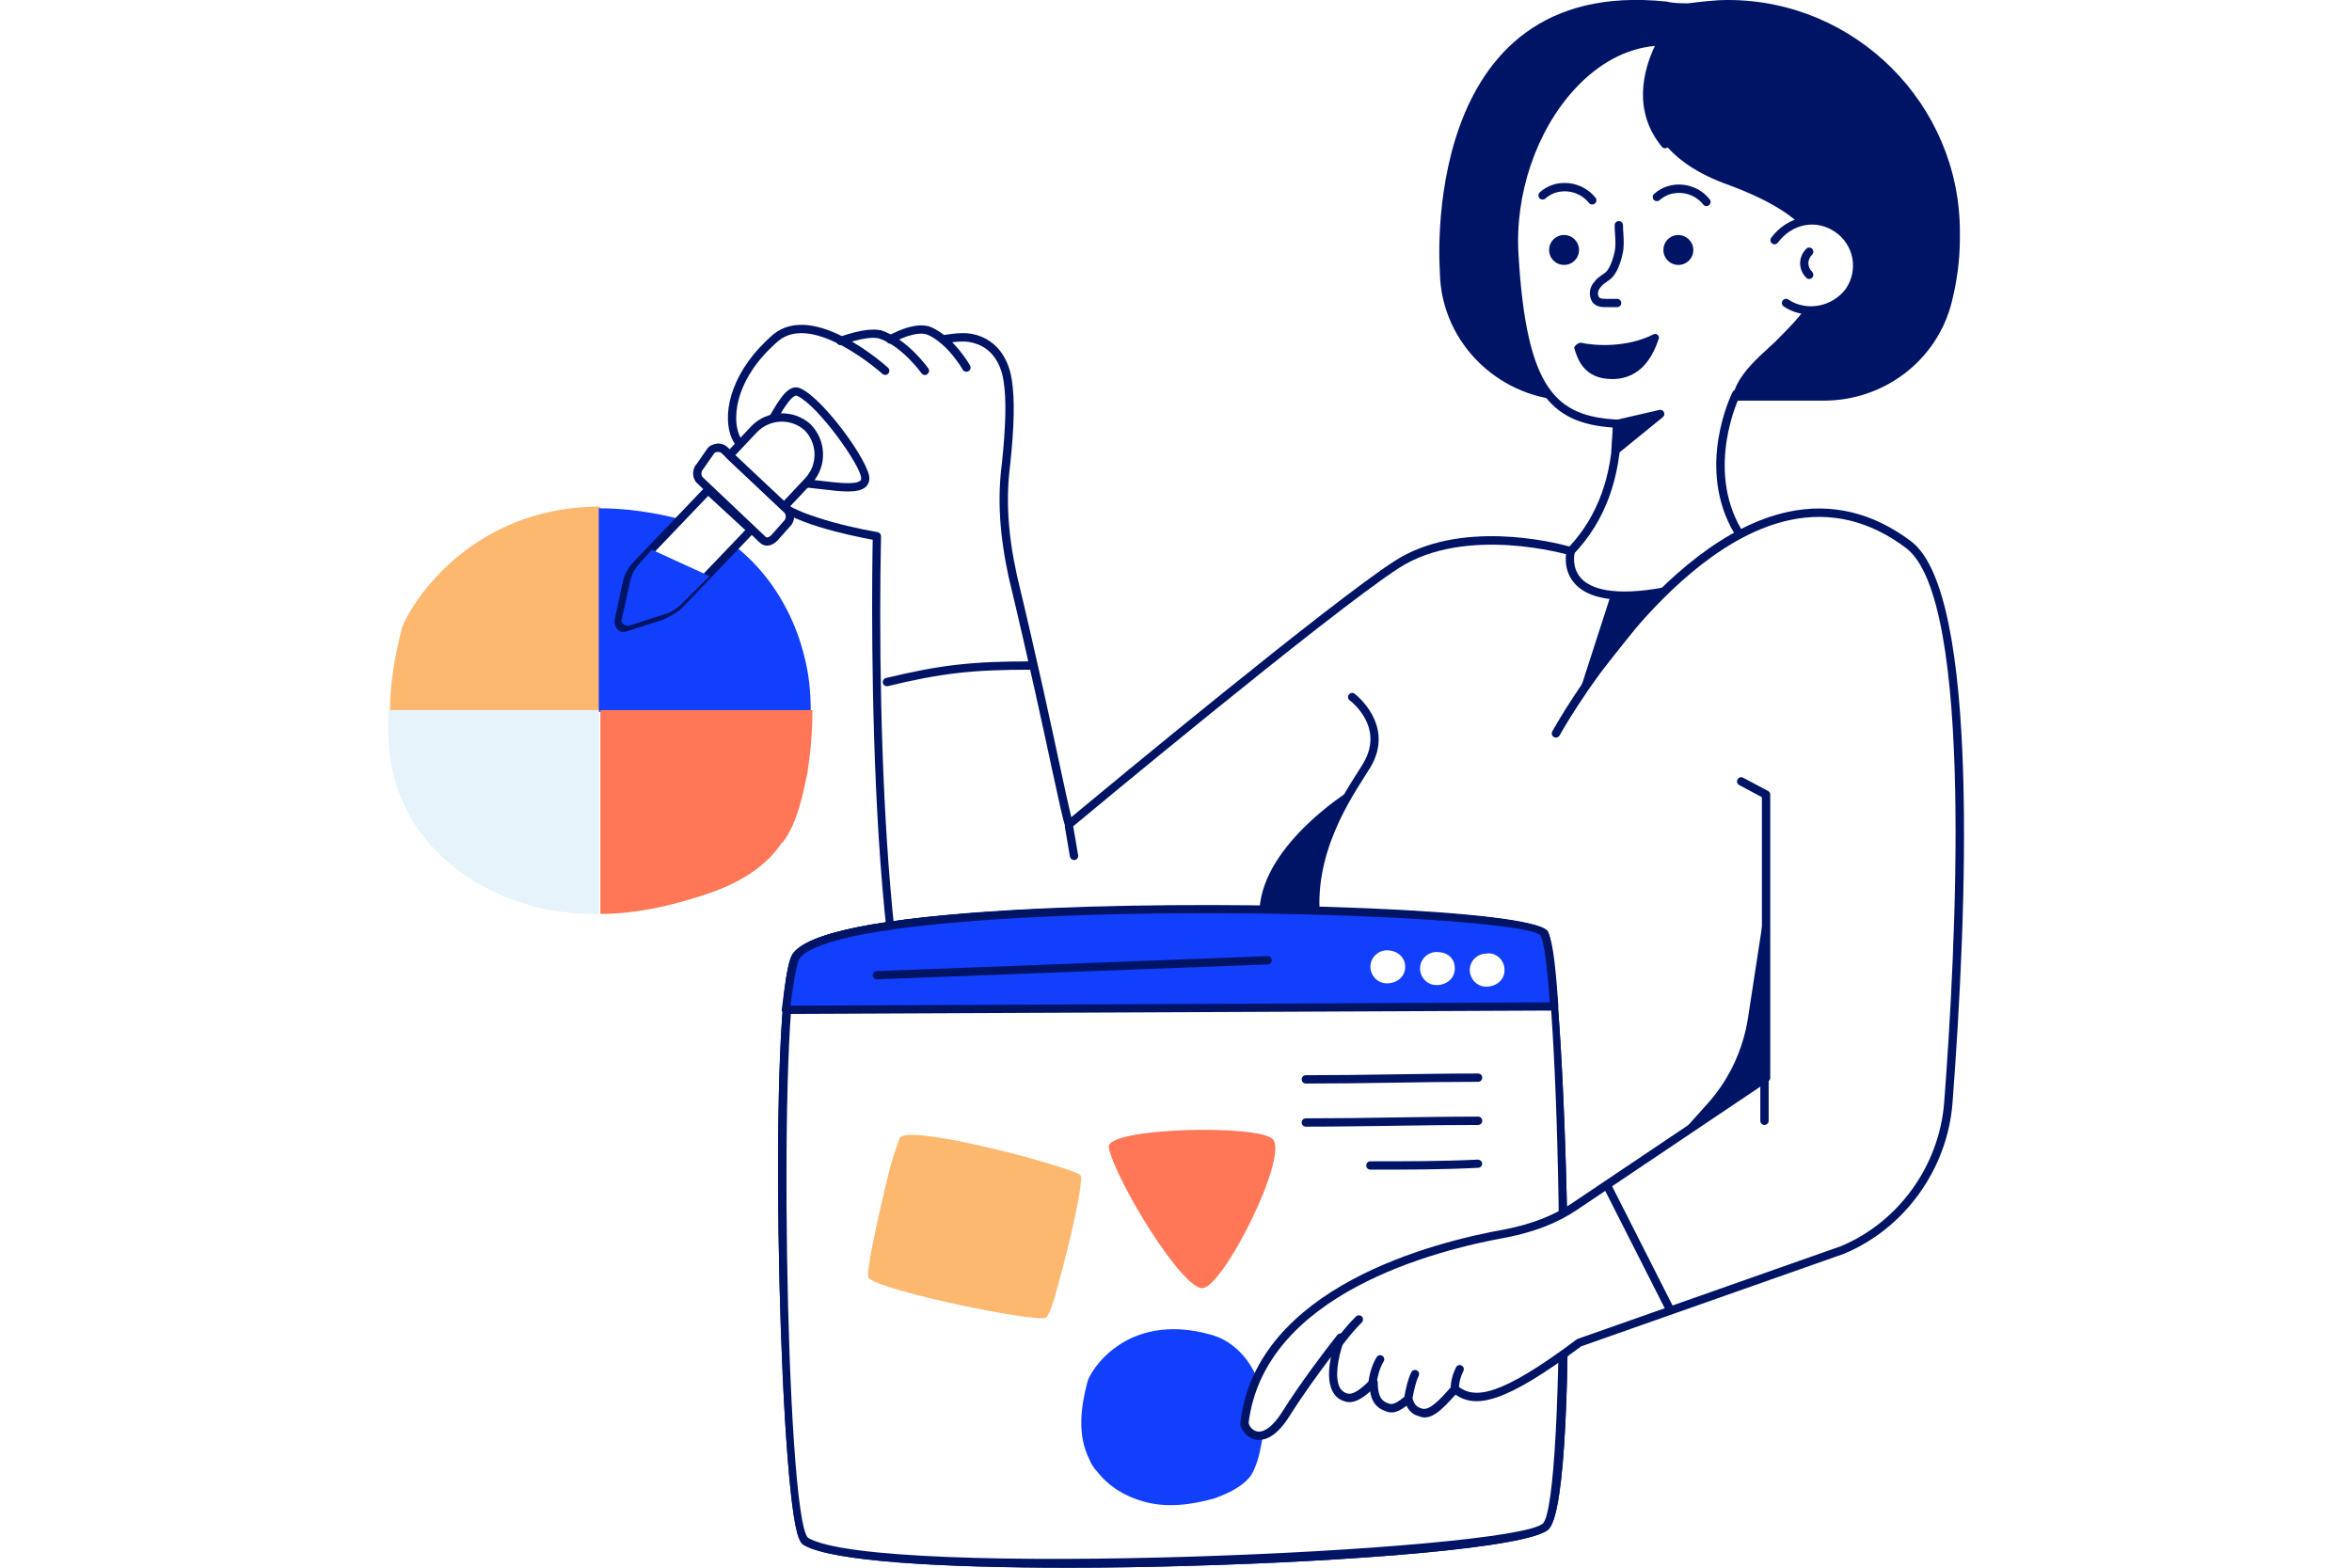 <?xml version="1.0" encoding="utf-8"?>
<!-- Generator: Adobe Illustrator 27.9.0, SVG Export Plug-In . SVG Version: 6.00 Build 0)  -->
<svg version="1.1" id="data-analytics" xmlns="http://www.w3.org/2000/svg" xmlns:xlink="http://www.w3.org/1999/xlink" x="0px"
	 y="0px" viewBox="0 0 1920 1280" style="enable-background:new 0 0 1920 1280;" xml:space="preserve">
<style type="text/css">
	.st0{fill:#FFFFFF;}
	.st1{fill:#001466;}
	.st2{fill:#113FFB;}
	.st3{fill:#FDB870;}
	.st4{fill:#FF7757;}
	.st5{fill:#E6F3FB;}
</style>
<g>
	<rect class="st0" width="1920" height="1280"/>
	<g>
		<g>
			<path class="st1" d="M1283.6,327.1H1489c48.7,0,91.9-32.4,104.1-79.8c4.1-16.2,6.8-33.8,6.8-52.7v-5.4
				C1599.9,85.2,1514.7,0,1410.6,0c-10.8,0-21.6,1.4-32.4,2.7c-5.4,0-12.2,0-17.6-1.4c-204.1-21.6-185.2,220.3-185.2,220.3v1.4
				C1176.8,281.2,1225.5,327.1,1283.6,327.1z"/>
		</g>
		<g>
			<path class="st0" d="M1398.5,454.2c5.4-4.1,12.2-8.1,18.9-9.5c1.4-2.7,2.7-4.1,2.7-6.8c-1.4-2.7-1.4-5.4-1.4-8.1
				c-2.7-6.8-5.4-14.9-5.4-23c-8.1-16.2-9.5-35.1-4.1-52.7c1.4-5.4,2.7-9.5,5.4-14.9c-6.8-29.7,25.7-50,39.2-64.9
				c23-23,78.4-78.4-41.9-123c-27-9.5-43.3-21.6-54.1-35.1c-20.3-28.4-17.6-55.4-2.7-83.8c-70.3,1.4-125.7,89.2-120.3,174.4
				c6.8,114.9,35.1,133.8,83.8,136.5c0,36.5-9.5,74.3-37.8,104.1c6.8,46,52.7,43.3,89.2,27C1378.2,466.4,1386.3,458.2,1398.5,454.2z
				"/>
		</g>
		<g>
			<path class="st1" d="M724,560.3c-1.5,0-2.9-1-3.3-2.6c-0.4-1.8,0.7-3.6,2.5-4.1C767.3,543,792.7,540,841.6,540
				c1.9,0,3.4,1.5,3.4,3.4s-1.5,3.4-3.4,3.4c-48.2,0-73.3,2.9-116.8,13.4C724.5,560.3,724.2,560.3,724,560.3z M1418.7,437.3
				c-1.1,0-2.3-0.6-2.9-1.7c-31.7-53.7-2.7-112.9-1.5-115.4c0.8-1.7,2.9-2.3,4.5-1.5c1.7,0.8,2.3,2.9,1.5,4.5
				c-0.3,0.6-28.5,58.5,1.2,109c0.9,1.6,0.4,3.7-1.2,4.6C1419.9,437.1,1419.3,437.3,1418.7,437.3z"/>
		</g>
		<g>
			<path class="st1" d="M1382.3,204.1c0,6.8-5.4,12.2-12.2,12.2c-6.8,0-12.2-5.4-12.2-12.2s5.4-12.2,12.2-12.2
				C1376.8,192,1382.3,197.4,1382.3,204.1z M1289,204.1c0,6.8-5.4,12.2-12.2,12.2s-12.2-5.4-12.2-12.2s5.4-12.2,12.2-12.2
				S1289,197.4,1289,204.1z"/>
		</g>
		<g>
			<path class="st1" d="M1144.4,1013.1c-0.2,0-0.5,0-0.7-0.1c-1.8-0.4-3-2.2-2.6-4l6.8-32.4c11.4-48.3-2.9-100.8-38.4-140.3
				c-18.9-22.7-31.1-45.7-37.3-70.4c-0.3-1.1,0-2.2,0.7-3c-11.9-58.2,20.1-108.4,35.6-132.7c1.8-2.8,3.4-5.3,4.6-7.4
				c17.1-29.3-10.1-50.1-11.3-51c-1.5-1.1-1.8-3.2-0.7-4.7c1.1-1.5,3.2-1.8,4.7-0.7c0.3,0.3,33.3,25.2,13.1,59.8
				c-1.3,2.2-2.9,4.7-4.8,7.6c-15.3,24-47,73.8-34,130.5c0.2,1,0,2-0.6,2.8c6.1,22.6,17.6,43.8,35.1,64.7
				c36.9,41.1,51.8,95.8,39.9,146.2l-6.7,32.4C1147.3,1012,1145.9,1013.1,1144.4,1013.1z M755.1,306.2c-1.1,0-2.1-0.5-2.8-1.4
				c-0.2-0.2-15.8-22.2-34.8-28.5c-10.7-2.4-29.9,5.3-30.1,5.3c-1.7,0.7-3.7-0.2-4.4-1.9c-0.7-1.7,0.1-3.7,1.9-4.4
				c0.9-0.3,21.4-8.4,34.4-5.6c21.4,7.1,37.8,30.1,38.5,31.1c1.1,1.5,0.7,3.6-0.8,4.7C756.4,306,755.7,306.2,755.1,306.2z"/>
		</g>
		<g>
			<path class="st1" d="M798.9,921.1c-8.7,0-17-1.3-24.8-4.2c-68.2-26.7-62.5-434.1-61.7-476.2c-15.2-2.8-74-14.5-82.4-32
				c-1.6-3.4-1.5-7,0.4-10.3c4.9-9.9,22.8-7.8,41.6-5.6c11.8,1.4,26.4,3.1,30.2-0.3c0.4-0.3,0.8-0.8,0.8-2
				c0-9.9-35.1-59.4-52.1-67.2c-3.9-2-11.2,10.2-16.4,19.1c-7.6,13.1-15.2,26.6-25.7,25.8c-5.4-0.5-10.1-5.6-12.6-13.4
				c-6.4-20.2,2-53.3,35-81.7c33.1-27.3,91.2,24.9,93.7,27.1c1.4,1.3,1.5,3.4,0.2,4.8c-1.3,1.4-3.4,1.5-4.8,0.2
				c-0.6-0.5-56.3-50.4-84.8-26.9c-35,30.1-37.2,61-32.9,74.5c1.8,5.8,4.7,8.5,6.8,8.7c0.1,0,0.2,0,0.3,0c5.8,0,13.1-12.4,18.9-22.4
				c8-13.7,15.6-26.6,25.2-21.8c18.6,8.6,55.9,59.9,55.9,73.3c0,2.8-1.1,5.3-3,7c-6.1,5.4-19.7,3.8-35.4,1.9
				c-14.2-1.7-32-3.8-34.9,2c-0.9,1.6-0.9,2.8-0.3,4.2c5.7,11.9,52.2,24,80.3,28.8c1.6,0.3,2.8,1.7,2.8,3.4
				c-3.3,154.4,4.5,451.9,57.3,472.6c50.1,18.4,129.8-36.5,200-85c35.4-24.5,68.9-47.6,97.4-60.9c1.7-0.8,3.7-0.1,4.5,1.6
				c0.8,1.7,0.1,3.7-1.6,4.5c-28,13.1-61.2,36.1-96.4,60.4C916.2,875.5,850.2,921.1,798.9,921.1z M788.8,303.5
				c-1.2,0-2.3-0.6-2.9-1.7c-0.1-0.2-11.9-20.8-28.2-28.3c-8.6-3.8-24.1,3.5-29.3,6.6c-1.6,1-3.7,0.4-4.6-1.2
				c-1-1.6-0.4-3.7,1.2-4.6c0.9-0.5,22-13,35.6-7c18.4,8.5,30.8,30.2,31.3,31.2c0.9,1.6,0.3,3.7-1.3,4.6
				C790,303.3,789.4,303.5,788.8,303.5z"/>
		</g>
		<g>
			<path class="st1" d="M872.7,676.5c-0.3,0-0.6,0-0.9-0.1c-1.1-0.3-1.9-1-2.3-2.1c-1.8-4.9-4.9-19.4-10.6-45.7
				c-7.4-34.4-18.5-86.4-35.5-157.4c-7.5-34.6-9.3-64.2-5.5-93.1c3.2-30.6,3.7-51.8,1.4-66.6c-1.5-10.6-7.2-28.8-28.3-32.3
				c-7.4-1.3-20.3,1.3-20.4,1.3c-1.8,0.4-3.6-0.8-4-2.7c-0.4-1.8,0.8-3.6,2.7-4c0.6-0.1,14.2-2.8,22.8-1.4c26.3,4.4,32.5,28,33.9,38
				c2.4,15.4,2,37.2-1.3,68.4c-3.7,28.3-2,57.1,5.4,90.8c17,71,28.1,123,35.5,157.5c4.2,19.4,7.1,32.9,8.9,40.1
				c29.2-24.3,212-175.7,264-209.2c53.2-34.2,129.1-15.5,142.7-11.8c23-24.8,34.9-57.5,35.5-97.1c-50.3-3.6-77.1-27.6-83.8-140.8
				c-3.2-51,15-104.8,47.7-140.2c22.2-24.1,48.5-37.2,76-37.7c1.2,0.1,2.3,0.6,2.9,1.6c0.6,1,0.7,2.3,0.1,3.4
				c-11.4,21.3-20.2,52.5,2.3,80.1c1.2,1.4,1,3.6-0.5,4.8c-1.4,1.2-3.6,1-4.8-0.5c-24-29.3-15.1-62.3-5.7-82.3
				c-23.5,2.1-46,14.2-65.4,35.2c-31.4,34.1-49,86-45.9,135.2c6.5,111.2,31.2,132,80.6,134.7c1.8,0.1,3.2,1.6,3.2,3.4
				c0,43.6-13,79.5-38.8,106.4c-0.9,0.9-2.2,1.3-3.4,0.9c-0.8-0.3-84.4-24.8-139.1,10.4c-55.9,36-265.2,210.2-267.3,212
				C874.2,676.3,873.4,676.5,872.7,676.5z"/>
		</g>
		<g>
			<path class="st1" d="M1101.1,646.1c0,0-74.3,46-73,101.4h41.9C1070,747.5,1074.1,681.3,1101.1,646.1z"/>
		</g>
		<g>
			<path class="st1" d="M1326,489.7c-18.8,0-32.3-4.3-40.2-12.9c-10.9-11.8-7-26.9-6.8-27.5c0.5-1.8,2.4-2.9,4.1-2.4
				c1.8,0.5,2.9,2.3,2.4,4.1c-0.1,0.5-3.1,12.2,5.3,21.3c7.3,7.8,25.2,15.4,69.2,7c1.8-0.4,3.6,0.9,3.9,2.7c0.4,1.8-0.8,3.6-2.7,4
				C1348,488.4,1336.2,489.7,1326,489.7z"/>
		</g>
		<g>
			<path class="st0" d="M1448.5,196c12.2-16.2,33.8-21.6,51.4-9.5c16.2,10.8,21.6,33.8,9.5,51.4c-12.2,16.2-35.1,20.3-51.4,9.5"/>
			<path class="st1" d="M1478.1,256.8c-7.7,0-15.4-2.1-22-6.6c-1.6-1-2-3.1-0.9-4.7c1-1.6,3.1-2,4.7-0.9c14.8,9.9,35.8,6,46.8-8.7
				c5.1-7.4,7-16.4,5.4-25.2c-1.7-8.7-6.8-16.5-14-21.3c-15.4-10.6-35-7-46.8,8.7c-1.1,1.5-3.2,1.8-4.7,0.7
				c-1.5-1.1-1.8-3.2-0.7-4.7c13.8-18.4,37.8-22.8,56-10.2c8.7,5.8,14.8,15.1,16.8,25.6c2,10.6-0.3,21.5-6.5,30.5
				C1503.9,250.8,1491,256.8,1478.1,256.8z"/>
		</g>
		<g>
			<path class="st1" d="M1476.9,227.8c-0.9,0-1.7-0.3-2.4-1c-6.7-6.8-6.7-16.9,0-23.7c1.3-1.3,3.4-1.3,4.8,0c1.3,1.3,1.3,3.5,0,4.8
				c-4.1,4.1-4.1,10,0,14.1c1.3,1.3,1.3,3.5,0,4.8C1478.6,227.4,1477.7,227.8,1476.9,227.8z"/>
		</g>
		<g>
			<path class="st0" d="M1260.6,762.4c16.2,21.6,24.3,460.9,1.4,483.9c-28.4,27-547.4,46-604.2,12.2c-18.9-10.8-28.4-442-8.1-477.2
				C682.1,727.2,1243,739.4,1260.6,762.4z"/>
			<path class="st1" d="M871.5,1280c-100.4,0-192.4-4.9-215.5-18.6c-2.1-1.2-3.7-4.2-5.3-10c-15.5-57.4-23.6-437.8-4-471.8
				c10.8-17.9,71.2-30.1,179.6-36.2c160.5-9,422.9-1.5,436.9,16.9c0,0,0,0,0,0c13.9,18.6,29,460.4,1,488.3
				c-16.2,15.4-163.6,26.3-293.8,29.9C938.1,1279.5,904.3,1280,871.5,1280z M981.7,746.1c-71.9,0-146.4,2.3-207.8,7.8
				c-95.6,8.7-117.1,21.9-121.4,29.1c-17.7,30.7-11.4,454.7,7.1,472.6c56.9,33.9,576,11.1,600-11.8c9-9,14.3-107.7,13-240
				c-1.3-122.8-7.8-230.1-14.7-239.4C1249.2,754.6,1120.1,746.1,981.7,746.1z"/>
		</g>
		<g>
			<path class="st0" d="M1260.6,762.4c16.2,21.6,24.3,460.9,1.4,483.9c-28.4,27-547.4,46-604.2,12.2c-18.9-10.8-28.4-442-8.1-477.2
				C682.1,727.2,1243,739.4,1260.6,762.4z"/>
			<path class="st1" d="M871.5,1280c-100.4,0-192.4-4.9-215.5-18.6c-2.1-1.2-3.7-4.2-5.3-10c-15.5-57.4-23.6-437.8-4-471.8
				c10.8-17.9,71.2-30.1,179.6-36.2c160.5-9,422.9-1.5,436.9,16.9c0,0,0,0,0,0c13.9,18.6,29,460.4,1,488.3
				c-16.2,15.4-163.6,26.3-293.8,29.9C938.1,1279.5,904.3,1280,871.5,1280z M981.7,746.1c-71.9,0-146.4,2.3-207.8,7.8
				c-95.6,8.7-117.1,21.9-121.4,29.1c-17.7,30.7-11.4,454.7,7.1,472.6c56.9,33.9,576,11.1,600-11.8c9-9,14.3-107.7,13-240
				c-1.3-122.8-7.8-230.1-14.7-239.4C1249.2,754.6,1120.1,746.1,981.7,746.1z"/>
		</g>
		<g>
			<path class="st2" d="M1268.7,821.9c-2.7-40.6-5.4-54.1-8.1-59.5c-17.6-24.3-578.5-35.1-611,18.9c-2.7,5.4-5.4,20.3-8.1,43.3
				L1268.7,821.9z"/>
		</g>
		<g>
			<path class="st1" d="M641.5,827.9c-1,0-1.9-0.4-2.5-1.1c-0.6-0.7-1-1.7-0.8-2.7c2.8-24.2,5.6-38.7,8.4-44.4
				c14.9-24.9,123.7-34.5,212.4-38.3c162-6.9,391.6,1.2,404.4,18.9c2.8,5.5,5.8,16.6,8.7,61.2c0.1,0.9-0.3,1.8-0.9,2.5
				c-0.6,0.7-1.5,1.1-2.5,1.1L641.5,827.9C641.5,827.9,641.5,827.9,641.5,827.9z M983.9,745.6c-59,0-120.3,1.6-175.9,5.4
				c-123.6,8.4-150.5,23.7-155.5,32c-1.5,3-4,12.3-7.2,38.1l619.8-2.7c-2.2-31.3-4.6-48.7-7.5-54.6
				C1250,754.5,1123.5,745.6,983.9,745.6z"/>
		</g>
		<g>
			<path class="st0" d="M1147.1,789.4c0,8.1-6.8,13.5-14.9,13.5c-8.1,0-13.5-6.8-13.5-13.5c0-8.1,6.8-13.5,13.5-13.5
				C1140.3,775.9,1147.1,781.3,1147.1,789.4z M1187.6,790.8c0,8.1-6.8,13.5-14.9,13.5c-8.1,0-13.5-6.8-13.5-13.5
				c0-8.1,6.8-13.5,13.5-13.5C1182.2,777.3,1187.6,782.7,1187.6,790.8z M1228.2,792.1c0,8.1-6.8,13.5-14.9,13.5
				c-8.1,0-13.5-6.8-13.5-13.5c0-8.1,6.8-13.5,13.5-13.5C1221.4,777.3,1228.2,784,1228.2,792.1z"/>
		</g>
		<g>
			<path class="st2" d="M1029.5,1180.1c-1.4,8.1-4.1,17.6-8.1,24.3c-6.8,9.5-18.9,14.9-29.7,18.9c-18.9,5.4-39.2,8.1-58.1,2.7
				c-14.9-4.1-28.4-12.2-37.8-24.3c-2.7-2.7-5.4-6.8-6.8-10.8c-9.5-18.9-6.8-41.9-1.4-62.2c1.4-8.1,31.1-58.1,100-39.2
				c21.6,5.4,37.8,25.7,41.9,47.3C1032.2,1151.7,1032.2,1166.5,1029.5,1180.1z"/>
		</g>
		<g>
			<path class="st3" d="M490.1,413.6c-109.5,0-158.2,85.2-162.2,100c-5.4,21.6-9.5,43.3-9.5,66.2h171.7V413.6z"/>
		</g>
		<g>
			<path class="st2" d="M661.8,579.9c0-14.9-1.4-29.7-5.4-44.6c-12.2-50-48.7-97.3-98.7-110.8c-25.7-6.8-48.7-9.5-68.9-9.5v166.3
				h173V579.9z"/>
		</g>
		<g>
			<path class="st4" d="M490.1,579.9v166.3c25.7,0,52.7-5.4,78.4-13.5c27-8.1,52.7-20.3,68.9-43.3c0,0,0-1.4,1.4-1.4
				c12.2-16.2,16.2-37.8,20.3-56.8c2.7-17.6,4.1-33.8,4.1-51.4H490.1z"/>
		</g>
		<g>
			<path class="st5" d="M317.1,579.9c-1.4,27,1.4,54.1,13.5,78.4c4.1,9.5,9.5,17.6,14.9,24.3c21.6,28.4,54.1,47.3,87.9,56.8
				c18.9,5.4,36.5,6.8,55.4,6.8V579.9H317.1z"/>
		</g>
		<g>
			<path class="st0" d="M613.1,432.6L555,493.4c-4.1,4.1-9.5,6.8-14.9,9.5l-29.7,9.5c-2.7,1.4-5.4-1.4-5.4-5.4l6.8-31.1
				c1.4-5.4,4.1-10.8,8.1-14.9l58.1-60.8C578,400.1,613.1,432.6,613.1,432.6z"/>
			<path class="st1" d="M509.1,516.1c-1.1,0-2.4-0.3-3.5-1c-2.5-1.5-4-4.7-4-8.2l6.8-31.8c1.6-6.5,4.8-12.3,9-16.5l58.1-60.8
				c1.3-1.3,3.4-1.4,4.7-0.1l35.1,32.4c0.7,0.6,1.1,1.5,1.1,2.4c0,0.9-0.3,1.8-0.9,2.4l-58.1,60.8c-4.5,4.5-10.2,7.4-15.7,10.1
				l-30.3,9.7C510.7,515.9,509.9,516.1,509.1,516.1z M578.1,404.9l-55.8,58.4c-3.4,3.4-6,8.1-7.3,13.4l-6.7,31
				c0.1,0.8,0.7,1.6,0.9,1.7l30-9.7c4.9-2.5,9.8-5,13.5-8.6l55.7-58.3L578.1,404.9z"/>
		</g>
		<g>
			<path class="st2" d="M532,448.8l-9.5,10.8c-4.1,4.1-6.8,9.5-8.1,14.9l-6.8,31.1c-1.4,2.7,2.7,5.4,5.4,5.4l29.7-9.5
				c5.4-1.4,10.8-5.4,14.9-9.5l21.6-21.6L532,448.8z"/>
		</g>
		<g>
			<path class="st0" d="M632.1,439.3l10.8-12.2c2.7-2.7,2.7-8.1,0-10.8l-51.4-48.7c-2.7-2.7-8.1-2.7-10.8,0l-9.5,13.5
				c-2.7,2.7-2.7,8.1,0,10.8l51.4,48.7C625.3,443.4,629.3,442,632.1,439.3z"/>
			<path class="st1" d="M626.1,445.5c-2.3,0-4.3-0.9-5.9-2.5l-51.3-48.6c-4.1-4.1-4.1-11.6-0.1-15.7l9.1-13.1
				c2.3-2.4,5.4-3.2,8.2-3.5c3,0,5.9,1.1,7.8,3l51.3,48.6c4.1,4.1,4.1,11.6,0.1,15.7l-10.7,12c0,0.1-0.1,0.1-0.1,0.1
				C632,444.1,629,445.5,626.1,445.5z M632,439.3L632,439.3L632,439.3z M586.1,369c-1.2,0-2.4,0.4-3,1l-9.1,13.1
				c-1.8,1.8-1.8,5.1-0.4,6.5l51.3,48.6c1.3,1.3,3.1,0.3,4.7-1.2l10.7-12.1c1.5-1.5,1.5-4.8,0.1-6.2l-51.3-48.6
				C588.5,369.4,587.3,369,586.1,369C586.1,369,586.1,369,586.1,369z"/>
		</g>
		<g>
			<path class="st0" d="M660.4,392l-20.3,21.6l-44.6-41.9l20.3-21.6c12.2-12.2,31.1-12.2,43.3-1.4l0,0
				C671.3,360.9,671.3,379.8,660.4,392z M1270.1,598.8c0,0,144.6-262.2,287.9-154.1c55.4,41.9,43.3,313.6,32.4,455.5
				c-4.1,52.7-37.8,100-86.5,120.3l-214.9,75.7c-64.9,48.7-86.5,50-101.4,37.8c-10.8,12.2-20.3,23-28.4,18.9
				c-5.4-1.4-8.1-5.4-9.5-10.8c-6.8,5.4-12.2,9.5-17.6,6.8c-8.1-2.7-10.8-9.5-10.8-20.3c-8.1,8.1-16.2,14.9-23,12.2
				c-13.5-4.1-12.2-25.7-4.1-48.7c-10.8,13.5-31.1,40.6-44.6,62.2c-20.3,32.4-35.1,12.2-33.8,6.8
				c13.5-106.8,152.7-143.3,213.6-154.1c20.3-4.1,39.2-10.8,55.4-21.6L1441.7,880V648.8l-20.3-10.8"/>
			<path class="st1" d="M1027.8,1175.7c-2.3,0-4.3-0.5-5.8-1.2c-6.6-2.8-10.4-9.9-9.3-14.2c13.8-109.1,155.8-145.9,216.2-156.6
				c21.6-4.3,39.3-11.2,54.1-21.1l155.3-104.4V650.9l-18.5-9.9c-1.7-0.9-2.3-2.9-1.4-4.6c0.9-1.7,3-2.3,4.6-1.4l20.3,10.8
				c1.1,0.6,1.8,1.7,1.8,3V880c0,1.1-0.6,2.2-1.5,2.8l-156.8,105.4c-15.6,10.4-34.1,17.6-56.6,22.1c-59,10.5-197.6,46.2-210.9,151.2
				c-0.1,1.4,1.9,5.7,6,7c6,2,14-3.8,21.6-16c14.6-23.3,35.7-51.1,44.8-62.5c1-1.3,2.8-1.7,4.3-0.8c1.4,0.8,2.1,2.5,1.5,4.1
				c-6.2,17.6-7.6,32-3.9,39.4c1.3,2.5,3.2,4.1,5.7,4.9c5.3,2.1,12.9-4.6,19.6-11.3c1-1,2.4-1.3,3.7-0.7c1.3,0.5,2.1,1.8,2.1,3.1
				c0,11.8,3.4,15.4,8.5,17.1c3.9,1.9,8-1.1,14.4-6.2c0.9-0.7,2.1-0.9,3.2-0.6c1.1,0.4,1.9,1.3,2.2,2.4c1.2,4.9,3.4,7.4,7,8.4
				c6.3,3,15.2-6.8,24.6-17.3c1.2-1.4,3.7-2.1,5.2-0.9c13.8,11.2,34.8,8.8,97.2-37.9c0.3-0.2,0.6-0.4,0.9-0.5l214.9-75.7
				c47.2-19.7,80.3-65.8,84.3-117.4c9.3-122,24.9-410.3-31.1-452.6c-29.5-22.3-61.4-30-94.8-22.9c-102,21.7-187.3,174.4-188.1,175.9
				c-0.9,1.6-2.9,2.2-4.6,1.3c-1.6-0.9-2.2-3-1.3-4.6c3.5-6.4,87.6-156.8,192.6-179.3c35.4-7.5,69.1,0.6,100.3,24.1
				c56.5,42.7,45.4,305.6,33.8,458.5c-4.2,54.1-38.9,102.5-88.6,123.2l-214.6,75.6c-62.5,46.8-86.1,50.8-102.5,39.4
				c-11.2,12.5-20.6,22.2-30.4,17.4c-4.1-1-7.4-3.8-9.6-8.3c-5.5,4.2-11.3,7.3-17.5,4.2c-8.2-2.7-11.2-9.1-12.2-15.9
				c-6.8,6.1-14.2,10.7-21.3,7.9c-4.1-1.2-7.4-4-9.5-8.2c-3.8-7.5-3.2-18.1-1.2-27.9c-10.2,13.5-23.6,32-33.8,48.3
				C1042.8,1171.9,1034,1175.7,1027.8,1175.7z M640.2,417c-0.9,0-1.7-0.3-2.3-0.9l-44.6-41.9c-1.4-1.3-1.4-3.4-0.1-4.8l20.3-21.6
				c13.1-13.2,34.2-13.8,48-1.6c13.2,13.2,13.9,34.2,1.6,48c0,0,0,0-0.1,0.1L642.6,416c-0.6,0.7-1.5,1-2.4,1.1
				C640.2,417,640.2,417,640.2,417z M600.3,371.6l39.7,37.3l17.9-19.1c9.8-11.1,9.3-28-1.2-38.6c-11-9.7-27.9-9.2-38.5,1.4
				L600.3,371.6z M660.4,392L660.4,392L660.4,392z"/>
		</g>
		<g>
			<path class="st0" d="M1126.8,1109.8c-4.1,6.8-5.4,13.5-6.8,21.6 M1155.2,1121.9c-2.7,5.4-4.1,12.2-5.4,18.9 M1191.7,1117.9
				c-2.7,5.4-4.1,10.8-4.1,16.2 M1109.2,1077.3c-6.8,6.8-10.8,12.2-16.2,18.9"/>
			<path class="st1" d="M1153.1,1141.4l-6.7-1.2c1.4-7,2.8-14,5.7-19.8c0.8-1.7,2.9-2.3,4.5-1.5c1.7,0.8,2.3,2.9,1.5,4.5
				C1155.7,1128.4,1154.4,1134.7,1153.1,1141.4z M1187.6,1137.5c-1.9,0-3.4-1.5-3.4-3.4c0-5.9,1.5-11.9,4.4-17.7
				c0.8-1.7,2.9-2.3,4.5-1.5c1.7,0.8,2.3,2.9,1.5,4.5c-2.5,4.9-3.7,9.9-3.7,14.7C1191,1136,1189.5,1137.5,1187.6,1137.5z
				 M1120,1134.8c-0.2,0-0.4,0-0.6,0c-1.8-0.3-3.1-2-2.8-3.9c1.4-8.5,2.8-15.6,7.2-22.8c1-1.6,3-2.1,4.6-1.1c1.6,1,2.1,3,1.1,4.6
				c-3.7,6.2-5,12.7-6.3,20.4C1123.1,1133.6,1121.6,1134.8,1120,1134.8z M1093,1099.6c-0.7,0-1.5-0.2-2.1-0.7
				c-1.5-1.2-1.7-3.3-0.5-4.8l2.3-2.9c4.4-5.6,8.3-10.4,14.2-16.3c1.3-1.3,3.5-1.3,4.8,0c1.3,1.3,1.3,3.5,0,4.8
				c-5.6,5.6-9.4,10.3-13.7,15.8l-2.3,2.9C1095,1099.2,1094,1099.6,1093,1099.6z"/>
		</g>
		<g>
			<path class="st1" d="M1363.3,1072.6c-1.2,0-2.4-0.7-3-1.8l-51.4-101.4c-0.8-1.7-0.2-3.7,1.5-4.5c1.7-0.8,3.7-0.2,4.5,1.5
				l51.4,101.4c0.8,1.7,0.2,3.7-1.5,4.5C1364.4,1072.5,1363.8,1072.6,1363.3,1072.6z M876.7,702.2c-1.6,0-3-1.2-3.3-2.8l-4.1-24.3
				c-0.3-1.8,0.9-3.6,2.8-3.9c1.8-0.3,3.6,0.9,3.9,2.8l4.1,24.3c0.3,1.8-0.9,3.6-2.8,3.9C877.1,702.2,876.9,702.2,876.7,702.2z"/>
		</g>
		<g>
			<path class="st3" d="M864.5,1046.2c-4.1,16.2-8.1,28.4-10.8,29.7c-8.1,4.1-133.8-21.6-144.6-32.4c-2.7-2.7,6.8-46,14.9-79.8
				c4.1-17.6,9.5-32.4,10.8-35.1c10.8-10.8,144.6,25.7,147.3,31.1C884.8,963.8,874,1012.5,864.5,1046.2z"/>
		</g>
		<g>
			<path class="st0" d="M1066,881.3c47.3,0,94.6-1.4,140.6-1.4 M1066,916.5c47.3,0,94.6-1.4,140.6-1.4 M1118.7,951.6
				c29.7,0,59.5,0,87.9-1.4"/>
			<path class="st1" d="M1118.7,955c-1.9,0-3.4-1.5-3.4-3.4s1.5-3.4,3.4-3.4c29.2,0,59.4,0,87.7-1.4c1.9,0.1,3.4,1.4,3.5,3.2
				c0.1,1.9-1.4,3.4-3.2,3.5C1178.2,955,1147.9,955,1118.7,955z M1066,919.9c-1.9,0-3.4-1.5-3.4-3.4s1.5-3.4,3.4-3.4
				c23.8,0,47.6-0.3,71.3-0.7c23.3-0.3,46.5-0.7,69.3-0.7c1.9,0,3.4,1.5,3.4,3.4s-1.5,3.4-3.4,3.4c-22.8,0-45.9,0.3-69.2,0.7
				C1113.6,919.5,1089.8,919.9,1066,919.9z M1066,884.7c-1.9,0-3.4-1.5-3.4-3.4s1.5-3.4,3.4-3.4c23.8,0,47.6-0.3,71.3-0.7
				c23.3-0.3,46.5-0.7,69.3-0.7c1.9,0,3.4,1.5,3.4,3.4s-1.5,3.4-3.4,3.4c-22.8,0-45.9,0.3-69.2,0.7
				C1113.6,884.4,1089.8,884.7,1066,884.7z"/>
		</g>
		<g>
			<path class="st1" d="M1290.3,279.8c12.2,2.7,37.8,4.1,59.5-6.8c2.7-1.4,5.4,1.4,4.1,4.1c-4.1,12.2-13.5,32.4-37.8,32.4
				c-23,0-28.4-16.2-31.1-25.7C1286.3,281.2,1289,279.8,1290.3,279.8z"/>
		</g>
		<g>
			<path class="st1" d="M1393.1,168.3c-1,0-2-0.4-2.7-1.3c-4.2-5.3-10.5-8.8-17.5-9.4c-6.8-0.6-13.2,1.4-18.1,5.8
				c-1.4,1.2-3.5,1.1-4.8-0.3c-1.2-1.4-1.1-3.5,0.3-4.8c6.3-5.6,14.6-8.3,23.2-7.5c8.8,0.8,16.9,5.2,22.2,12
				c1.1,1.5,0.9,3.6-0.6,4.7C1394.5,168.1,1393.8,168.3,1393.1,168.3z M1299.8,167c-1,0-2-0.4-2.7-1.3c-4.2-5.3-10.6-8.8-17.5-9.4
				c-6.7-0.6-13.2,1.4-18.1,5.8c-1.4,1.2-3.5,1.1-4.8-0.3c-1.2-1.4-1.1-3.5,0.3-4.8c6.3-5.6,14.4-8.3,23.2-7.5
				c8.8,0.8,16.9,5.2,22.3,12c1.1,1.5,0.9,3.6-0.6,4.7C1301.3,166.7,1300.5,167,1299.8,167z"/>
		</g>
		<g>
			<path class="st0" d="M1321.4,183.8c0,6.8,1.4,14.9,0,21.6c-1.4,6.8-4.1,14.9-8.1,18.9c-2.7,2.7-6.8,4.1-9.5,8.1
				c-2.7,2.7-4.1,8.1-1.4,12.2c2.7,2.7,5.4,2.7,9.5,2.7h8.1"/>
			<path class="st1" d="M1320.1,250.8h-8.1c-4.4,0-8.2,0-11.8-3.7c-4.1-6-2.4-13.2,1.3-16.9c1.6-2.5,4.1-4.2,6.4-5.8
				c1.1-0.8,2.2-1.5,3.1-2.3c2.9-2.9,5.6-9.5,7.2-17.2c0.8-4.1,0.5-9,0.2-13.8c-0.2-2.5-0.3-4.9-0.3-7.2c0-1.9,1.5-3.4,3.4-3.4
				c1.9,0,3.4,1.5,3.4,3.4c0,2.1,0.1,4.4,0.3,6.7c0.3,5.2,0.6,10.6-0.4,15.6c-0.9,4.4-3.5,15.1-9,20.6c-1.2,1.2-2.6,2.2-4.1,3.2
				c-1.9,1.3-3.7,2.5-5,4.4c-2,2.1-3.2,5.7-1.3,8.4c1.2,1.1,2.6,1.2,6.6,1.2h8.1c1.9,0,3.4,1.5,3.4,3.4
				C1323.5,249.2,1321.9,250.8,1320.1,250.8z"/>
		</g>
		<g>
			<path class="st1" d="M715.9,799.6c-1.8,0-3.3-1.4-3.4-3.2c-0.1-1.9,1.4-3.4,3.2-3.5l319-12.2c0.1,0,0.1,0,0.1,0
				c1.8,0,3.3,1.4,3.4,3.2c0.1,1.9-1.4,3.4-3.2,3.5l-319,12.2C715.9,799.6,715.9,799.6,715.9,799.6z"/>
		</g>
		<g>
			<path class="st1" d="M1314.7,486.6l-28.4,87.9l73-91.9L1314.7,486.6z"/>
		</g>
		<g>
			<path class="st1" d="M1440.4,918.5c-1.9,0-3.4-1.5-3.4-3.4V880c0-1.9,1.5-3.4,3.4-3.4s3.4,1.5,3.4,3.4v35.1
				C1443.8,917,1442.2,918.5,1440.4,918.5z"/>
		</g>
		<g>
			<path class="st1" d="M1320.1,346.1l35.1-8.1l-36.5,29.7L1320.1,346.1z"/>
			<path class="st1" d="M1318.7,371.1c-0.5,0-1.1-0.1-1.5-0.4c-1.2-0.6-1.9-1.9-1.8-3.2l1.4-21.6c0.1-1.5,1.1-2.7,2.6-3.1l35.1-8.1
				c1.6-0.4,3.1,0.4,3.8,1.8c0.7,1.4,0.3,3.1-0.9,4.1l-36.5,29.7C1320.2,370.8,1319.5,371.1,1318.7,371.1z M1323.3,348.8l-0.7,11.4
				l19.2-15.7L1323.3,348.8z"/>
		</g>
		<g>
			<path class="st1" d="M1440.4,743.5l-13.5,87.9c-4.1,25.7-14.9,48.7-31.1,67.6l-35.1,39.2l79.8-58.1V743.5z"/>
		</g>
		<g>
			<path class="st4" d="M982.1,1051.7c-16.2,2.7-71.6-87.9-77-114.9c-2.7-16.2,121.7-18.9,133.8-6.8
				C1052.4,943.5,999.7,1048.9,982.1,1051.7z"/>
		</g>
	</g>
</g>
</svg>
